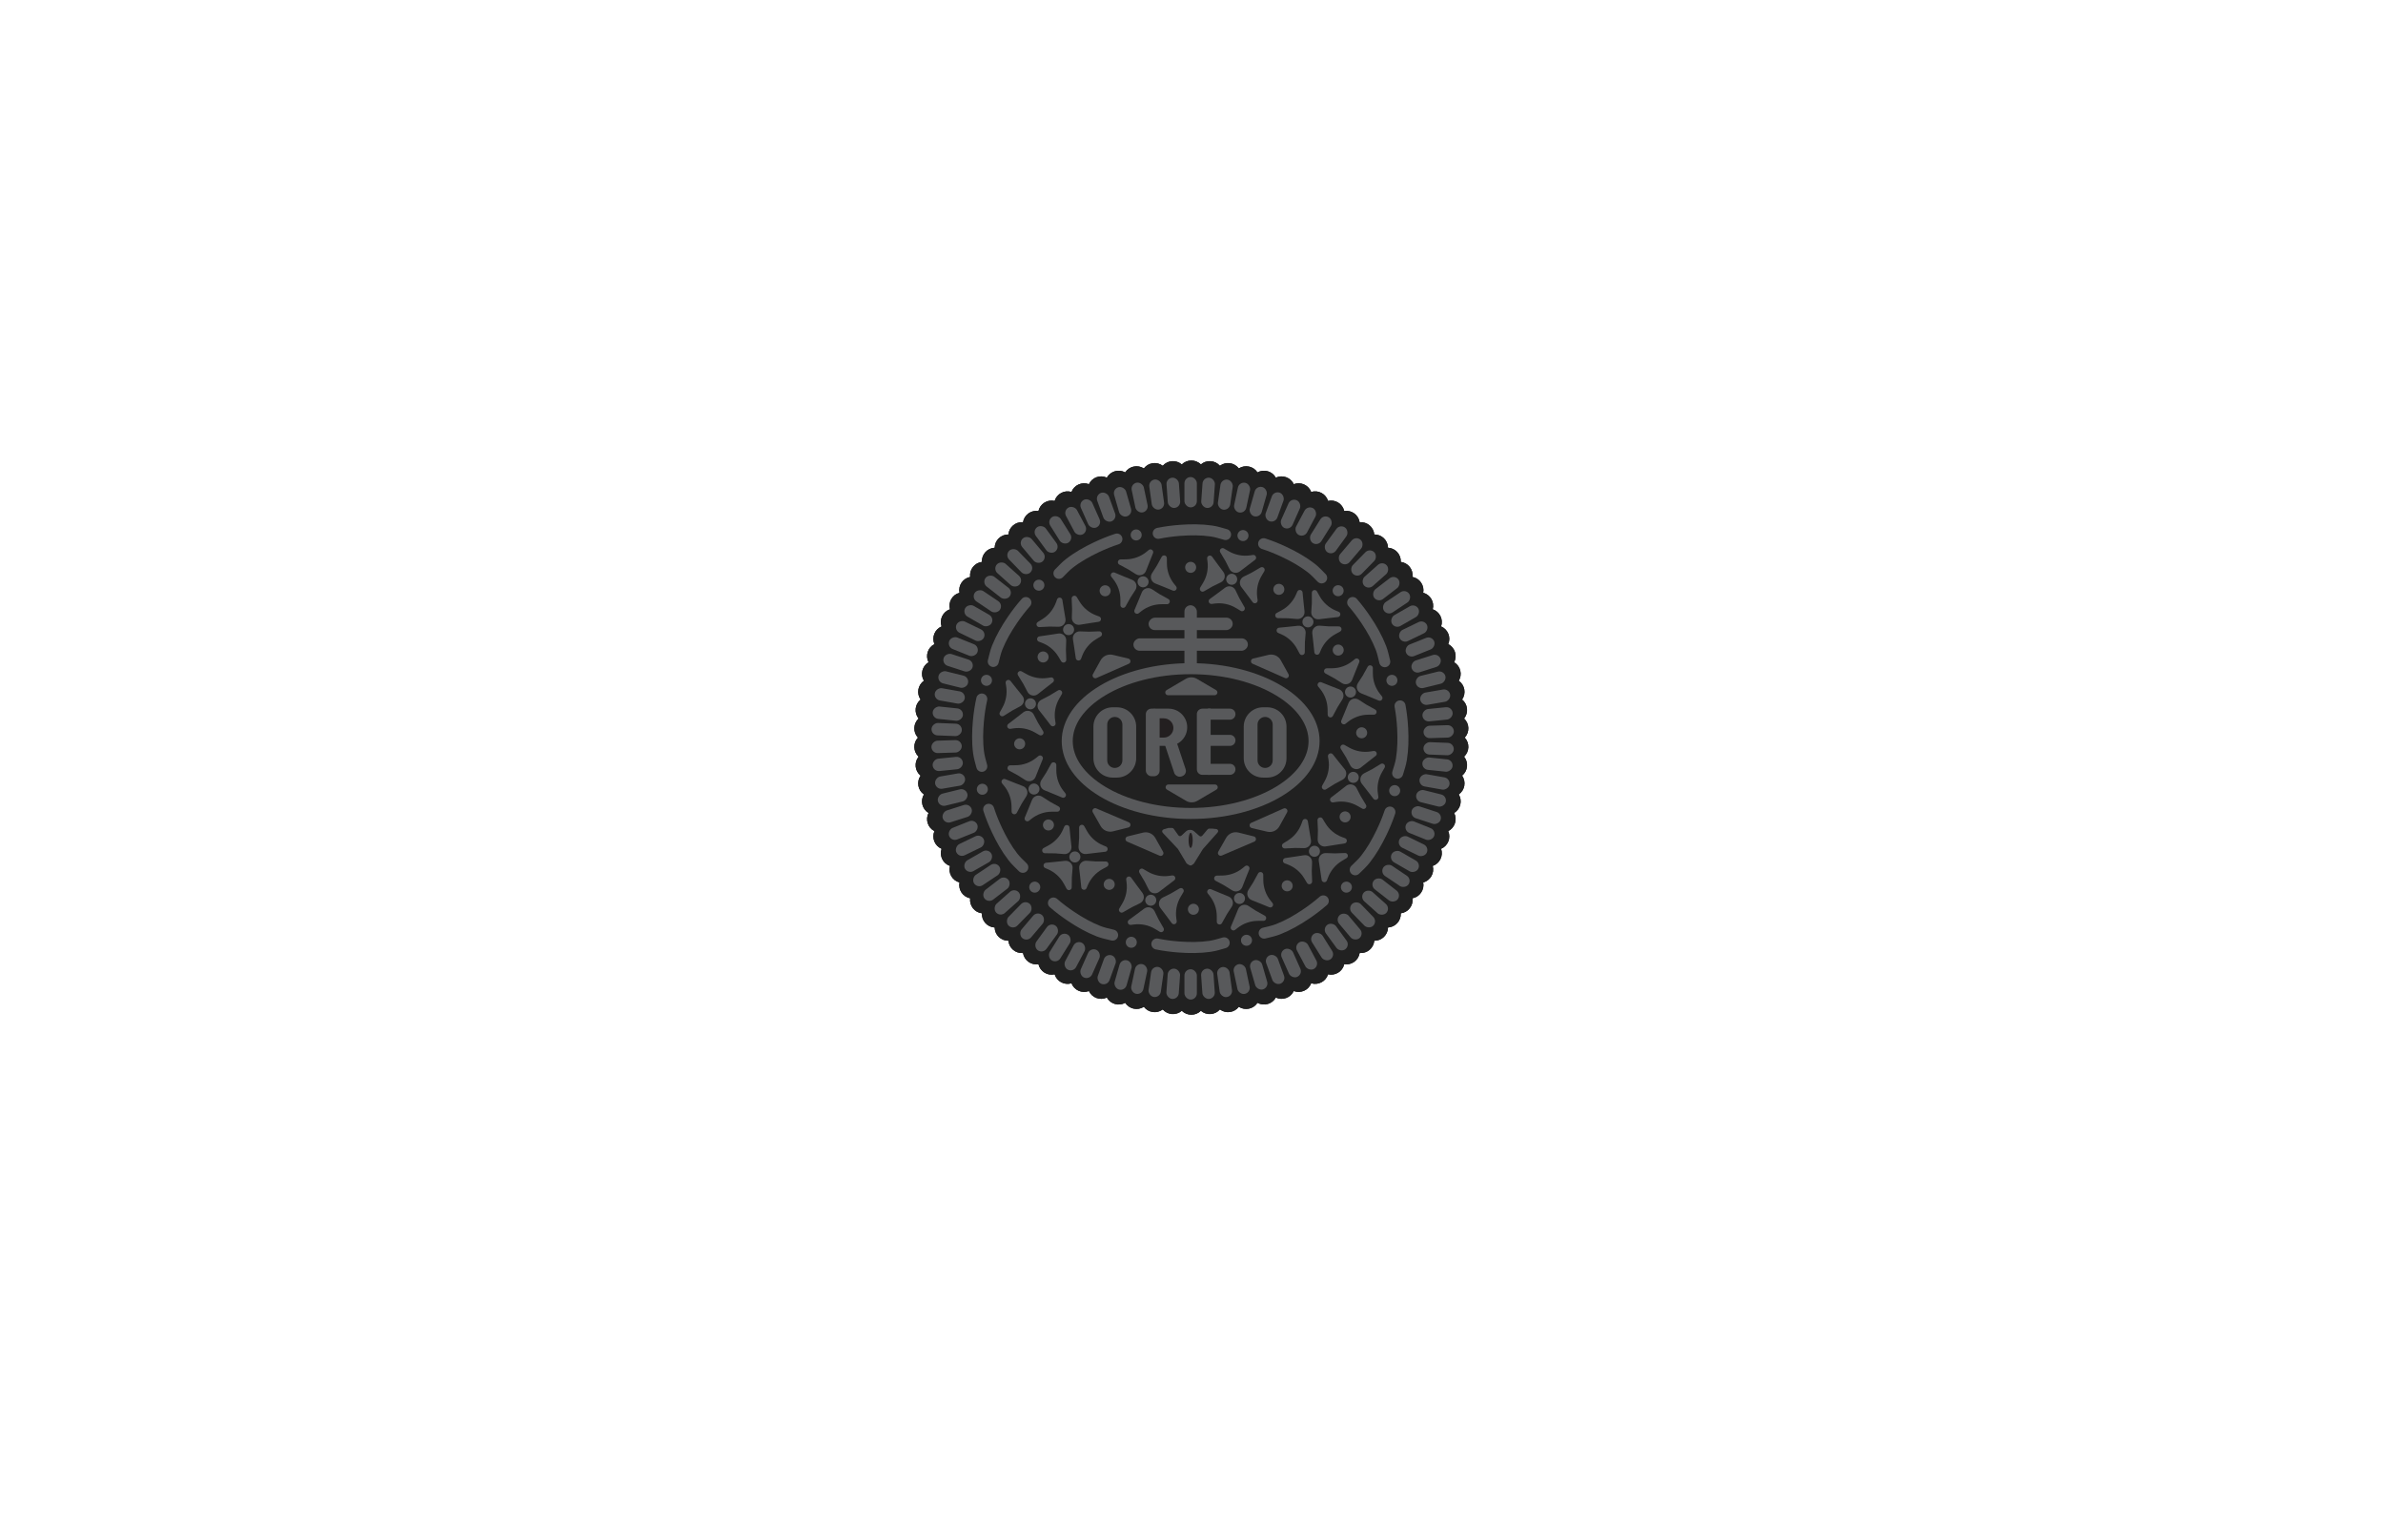 <svg width="1728" height="1117" viewBox="0 0 1728 1117" fill="none" xmlns="http://www.w3.org/2000/svg">
<g id="MacBook Pro 16&#34; - 4">
<rect width="1728" height="1117" fill="white"/>
<g id="Cookiebottom">
<path id="Cookiebase" fill-rule="evenodd" clip-rule="evenodd" d="M843.156 337.816C846.705 333.756 852.883 333.326 856.962 336.856C860.784 333.05 866.977 333.048 870.801 336.851C874.88 333.324 881.058 333.758 884.605 337.821C888.92 334.584 895.053 335.444 898.31 339.742C902.841 336.817 908.899 338.106 911.846 342.623C916.569 340.019 922.522 341.724 925.15 346.433C930.044 344.168 935.863 346.287 938.153 351.171C943.192 349.248 948.85 351.766 950.797 356.795C955.959 355.233 961.426 358.141 963.014 363.296C968.272 362.094 973.525 365.374 974.753 370.625C980.081 369.796 985.091 373.438 985.946 378.763C991.32 378.305 996.065 382.284 996.55 387.655C1001.94 387.576 1006.4 391.879 1006.5 397.272C1011.89 397.565 1016.03 402.166 1015.77 407.553C1021.12 408.225 1024.93 413.106 1024.28 418.461C1029.57 419.501 1033.04 424.634 1032.02 429.931C1037.23 431.341 1040.33 436.705 1038.94 441.918C1044.04 443.685 1046.75 449.25 1045.01 454.354C1049.97 456.475 1052.29 462.218 1050.19 467.187C1054.99 469.646 1056.91 475.535 1054.47 480.347C1059.09 483.137 1060.58 489.147 1057.82 493.776C1062.23 496.879 1063.3 502.977 1060.22 507.404C1064.41 510.809 1065.05 516.968 1061.67 521.167C1065.6 524.854 1065.82 531.043 1062.15 534.997C1065.82 538.952 1065.6 545.141 1061.67 548.828C1065.05 553.027 1064.41 559.186 1060.22 562.591C1063.31 567.017 1062.23 573.116 1057.82 576.219C1060.58 580.848 1059.09 586.858 1054.47 589.648C1056.91 594.46 1054.99 600.349 1050.19 602.808C1052.29 607.778 1049.97 613.52 1045.01 615.641C1046.75 620.745 1044.04 626.311 1038.94 628.078C1040.33 633.29 1037.23 638.655 1032.03 640.065C1033.04 645.361 1029.58 650.495 1024.29 651.535C1024.93 656.89 1021.12 661.771 1015.77 662.444C1016.04 667.83 1011.89 672.431 1006.51 672.725C1006.4 678.117 1001.95 682.421 996.554 682.342C996.069 687.713 991.324 691.692 985.95 691.234C985.095 696.559 980.086 700.201 974.757 699.372C973.529 704.623 968.276 707.904 963.018 706.702C961.431 711.856 955.963 714.765 950.802 713.203C948.855 718.232 943.197 720.75 938.157 718.827C935.868 723.711 930.049 725.831 925.155 723.565C922.527 728.275 916.574 729.98 911.851 727.375C908.904 731.893 902.846 733.182 898.315 730.257C895.058 734.555 888.925 735.416 884.611 732.179C881.063 736.242 874.886 736.676 870.806 733.149C866.982 736.952 860.789 736.95 856.967 733.145C852.889 736.675 846.711 736.244 843.161 732.184C838.845 735.418 832.713 734.554 829.458 730.254C824.928 733.182 818.87 731.896 815.92 727.381C811.196 729.983 805.244 728.274 802.619 723.562C797.726 725.831 791.906 723.715 789.613 718.834C784.573 720.752 778.916 718.232 776.972 713.201C771.811 714.767 766.342 711.861 764.751 706.708C759.493 707.907 754.242 704.624 753.017 699.371C747.688 700.203 742.677 696.564 741.818 691.241C736.445 691.696 731.702 687.714 731.22 682.342C725.827 682.424 721.371 678.123 721.262 672.732C715.877 672.435 711.734 667.831 712.005 662.444C706.653 661.776 702.839 656.897 703.481 651.542C698.19 650.499 694.729 645.363 695.746 640.067C690.54 638.66 687.442 633.297 688.823 628.084C683.729 626.315 681.015 620.748 682.76 615.644C677.8 613.526 675.478 607.785 677.572 602.815C672.773 600.353 670.861 594.463 673.299 589.652C668.682 586.864 667.182 580.855 669.947 576.225C665.538 573.12 664.464 567.021 667.548 562.596C663.364 559.193 662.715 553.034 666.097 548.833C662.163 545.144 661.948 538.955 665.618 535.003C661.948 531.05 662.163 524.861 666.096 521.172C662.714 516.972 663.363 510.813 667.547 507.409C664.463 502.985 665.537 496.885 669.946 493.78C667.181 489.15 668.681 483.141 673.298 480.353C670.86 475.542 672.772 469.652 677.57 467.19C675.477 462.22 677.798 456.479 682.758 454.361C681.013 449.257 683.726 443.69 688.82 441.92C687.439 436.707 690.537 431.345 695.744 429.938C694.726 424.641 698.187 419.506 703.478 418.462C702.836 413.108 706.65 408.228 712.002 407.56C711.731 402.173 715.874 397.569 721.258 397.272C721.367 391.88 725.823 387.579 731.216 387.662C731.698 382.29 736.441 378.308 741.814 378.763C742.673 373.439 747.684 369.8 753.013 370.632C754.237 365.379 759.488 362.096 764.746 363.294C766.337 358.142 771.806 355.236 776.967 356.801C778.911 351.77 784.568 349.25 789.608 351.168C791.901 346.287 797.721 344.17 802.614 346.439C805.239 341.727 811.191 340.019 815.915 342.62C818.865 338.106 824.923 336.819 829.453 339.747C832.708 335.447 838.84 334.583 843.156 337.816Z" fill="#212121"/>
<circle id="Ellipse 438" cx="864" cy="535" r="176" fill="white"/>
</g>
<g id="Cookietop">
<path id="Cookiebase_2" fill-rule="evenodd" clip-rule="evenodd" d="M843.156 337.816C846.705 333.756 852.883 333.326 856.962 336.856C860.784 333.05 866.977 333.048 870.801 336.851C874.88 333.324 881.058 333.758 884.605 337.821C888.92 334.584 895.053 335.444 898.31 339.742C902.841 336.817 908.899 338.106 911.846 342.623C916.569 340.019 922.522 341.724 925.15 346.433C930.044 344.168 935.863 346.287 938.153 351.171C943.192 349.248 948.85 351.766 950.797 356.795C955.959 355.233 961.426 358.141 963.014 363.296C968.272 362.094 973.525 365.374 974.753 370.625C980.081 369.796 985.091 373.438 985.946 378.763C991.32 378.305 996.065 382.284 996.55 387.655C1001.94 387.576 1006.4 391.879 1006.5 397.272C1011.89 397.565 1016.03 402.166 1015.77 407.553C1021.12 408.225 1024.93 413.106 1024.28 418.461C1029.57 419.501 1033.04 424.634 1032.02 429.931C1037.23 431.341 1040.33 436.705 1038.94 441.918C1044.04 443.685 1046.75 449.25 1045.01 454.354C1049.97 456.475 1052.29 462.218 1050.19 467.187C1054.99 469.646 1056.91 475.535 1054.47 480.347C1059.09 483.137 1060.58 489.147 1057.82 493.776C1062.23 496.879 1063.3 502.977 1060.22 507.404C1064.41 510.809 1065.05 516.968 1061.67 521.167C1065.6 524.854 1065.82 531.043 1062.15 534.997C1065.82 538.952 1065.6 545.141 1061.67 548.828C1065.05 553.027 1064.41 559.186 1060.22 562.591C1063.31 567.017 1062.23 573.116 1057.82 576.219C1060.58 580.848 1059.09 586.858 1054.47 589.648C1056.91 594.46 1054.99 600.349 1050.19 602.808C1052.29 607.778 1049.97 613.52 1045.01 615.641C1046.75 620.745 1044.04 626.311 1038.94 628.078C1040.33 633.29 1037.23 638.655 1032.03 640.065C1033.04 645.361 1029.58 650.495 1024.29 651.535C1024.93 656.89 1021.12 661.771 1015.77 662.444C1016.04 667.83 1011.89 672.431 1006.51 672.725C1006.4 678.117 1001.95 682.421 996.554 682.342C996.069 687.713 991.324 691.692 985.95 691.234C985.095 696.559 980.086 700.201 974.757 699.372C973.529 704.623 968.276 707.904 963.018 706.702C961.431 711.856 955.963 714.765 950.802 713.203C948.855 718.232 943.197 720.75 938.157 718.827C935.868 723.711 930.049 725.831 925.155 723.565C922.527 728.275 916.574 729.98 911.851 727.375C908.904 731.893 902.846 733.182 898.315 730.257C895.058 734.555 888.925 735.416 884.611 732.179C881.063 736.242 874.886 736.676 870.806 733.149C866.982 736.952 860.789 736.95 856.967 733.145C852.889 736.675 846.711 736.244 843.161 732.184C838.845 735.418 832.713 734.554 829.458 730.254C824.928 733.182 818.87 731.896 815.92 727.381C811.196 729.983 805.244 728.274 802.619 723.562C797.726 725.831 791.906 723.715 789.613 718.834C784.573 720.752 778.916 718.232 776.972 713.201C771.811 714.767 766.342 711.861 764.751 706.708C759.493 707.907 754.242 704.624 753.017 699.371C747.688 700.203 742.677 696.564 741.818 691.241C736.445 691.696 731.702 687.714 731.22 682.342C725.827 682.424 721.371 678.123 721.262 672.732C715.877 672.435 711.734 667.831 712.005 662.444C706.653 661.776 702.839 656.897 703.481 651.542C698.19 650.499 694.729 645.363 695.746 640.067C690.54 638.66 687.442 633.297 688.823 628.084C683.729 626.315 681.015 620.748 682.76 615.644C677.8 613.526 675.478 607.785 677.572 602.815C672.773 600.353 670.861 594.463 673.299 589.652C668.682 586.864 667.182 580.855 669.947 576.225C665.538 573.12 664.464 567.021 667.548 562.596C663.364 559.193 662.715 553.034 666.097 548.833C662.163 545.144 661.948 538.955 665.618 535.003C661.948 531.05 662.163 524.861 666.096 521.172C662.714 516.972 663.363 510.813 667.547 507.409C664.463 502.985 665.537 496.885 669.946 493.78C667.181 489.15 668.681 483.141 673.298 480.353C670.86 475.542 672.772 469.652 677.57 467.19C675.477 462.22 677.798 456.479 682.758 454.361C681.013 449.257 683.726 443.69 688.82 441.92C687.439 436.707 690.537 431.345 695.744 429.938C694.726 424.641 698.187 419.506 703.478 418.462C702.836 413.108 706.65 408.228 712.002 407.56C711.731 402.173 715.874 397.569 721.258 397.272C721.367 391.88 725.823 387.579 731.216 387.662C731.698 382.29 736.441 378.308 741.814 378.763C742.673 373.439 747.684 369.8 753.013 370.632C754.237 365.379 759.488 362.096 764.746 363.294C766.337 358.142 771.806 355.236 776.967 356.801C778.911 351.77 784.568 349.25 789.608 351.168C791.901 346.287 797.721 344.17 802.614 346.439C805.239 341.727 811.191 340.019 815.915 342.62C818.865 338.106 824.923 336.819 829.453 339.747C832.708 335.447 838.84 334.583 843.156 337.816Z" fill="#212121"/>
<g id="Embossment">
<rect id="Rectangle 17" x="858.884" y="346" width="9" height="22" rx="4.5" fill="#58595B"/>
<rect id="Rectangle 18" x="858.884" y="703" width="9" height="22" rx="4.5" fill="#58595B"/>
<rect id="Rectangle 43" x="936.187" y="361" width="9" height="22" rx="4.5" transform="rotate(24.025 936.187 361)" fill="#58595B"/>
<rect id="Rectangle 44" x="790.84" y="687.073" width="9" height="22" rx="4.5" transform="rotate(24.025 790.84 687.073)" fill="#58595B"/>
<rect id="Rectangle 47" x="959.828" y="372.873" width="9" height="22" rx="4.5" transform="rotate(32.028 959.828 372.873)" fill="#58595B"/>
<rect id="Rectangle 48" x="770.5" y="675.534" width="9" height="22" rx="4.5" transform="rotate(32.028 770.5 675.534)" fill="#58595B"/>
<rect id="Rectangle 49" x="971.693" y="380" width="9" height="22" rx="4.5" transform="rotate(36.007 971.693 380)" fill="#58595B"/>
<rect id="Rectangle 50" x="761.817" y="668.793" width="9" height="22" rx="4.5" transform="rotate(36.007 761.817 668.793)" fill="#58595B"/>
<rect id="Rectangle 51" x="983.113" y="388.544" width="9" height="22" rx="4.5" transform="rotate(40.319 983.113 388.544)" fill="#58595B"/>
<rect id="Rectangle 52" x="752.117" y="660.739" width="9" height="22" rx="4.5" transform="rotate(40.319 752.117 660.739)" fill="#58595B"/>
<rect id="Rectangle 53" x="993.241" y="397.345" width="9" height="22" rx="4.5" transform="rotate(44.376 993.241 397.345)" fill="#58595B"/>
<rect id="Rectangle 54" x="743.569" y="652.516" width="9" height="22" rx="4.5" transform="rotate(44.376 743.569 652.516)" fill="#58595B"/>
<rect id="Rectangle 55" x="1002.58" y="406.689" width="9" height="22" rx="4.5" transform="rotate(48.37 1002.58 406.689)" fill="#58595B"/>
<rect id="Rectangle 56" x="735.741" y="643.85" width="9" height="22" rx="4.5" transform="rotate(48.37 735.741 643.85)" fill="#58595B"/>
<rect id="Rectangle 57" x="1011.24" y="416.657" width="9" height="22" rx="4.5" transform="rotate(52.363 1011.24 416.657)" fill="#58595B"/>
<rect id="Rectangle 58" x="728.538" y="634.662" width="9" height="22" rx="4.5" transform="rotate(52.363 728.538 634.662)" fill="#58595B"/>
<rect id="Rectangle 59" x="1019.37" y="427" width="9" height="22" rx="4.5" transform="rotate(56.347 1019.37 427)" fill="#58595B"/>
<rect id="Rectangle 60" x="722.197" y="624.836" width="9" height="22" rx="4.5" transform="rotate(56.347 722.197 624.836)" fill="#58595B"/>
<rect id="Rectangle 97" x="1026.21" y="437.494" width="9" height="22" rx="4.5" transform="rotate(60.135 1026.21 437.494)" fill="#58595B"/>
<rect id="Rectangle 98" x="716.622" y="615.266" width="9" height="22" rx="4.5" transform="rotate(60.135 716.622 615.266)" fill="#58595B"/>
<rect id="Rectangle 99" x="1032.77" y="449.232" width="9" height="22" rx="4.5" transform="rotate(64.2 1032.77 449.232)" fill="#58595B"/>
<rect id="Rectangle 100" x="711.357" y="604.609" width="9" height="22" rx="4.5" transform="rotate(64.2 711.357 604.609)" fill="#58595B"/>
<rect id="Rectangle 101" x="1038.3" y="460.992" width="9" height="22" rx="4.5" transform="rotate(68.129 1038.3 460.992)" fill="#58595B"/>
<rect id="Rectangle 102" x="706.998" y="593.98" width="9" height="22" rx="4.5" transform="rotate(68.129 706.998 593.98)" fill="#58595B"/>
<rect id="Rectangle 103" x="1043.24" y="473.729" width="9" height="22" rx="4.5" transform="rotate(72.259 1043.24 473.729)" fill="#58595B"/>
<rect id="Rectangle 104" x="703.213" y="582.514" width="9" height="22" rx="4.5" transform="rotate(72.259 703.213 582.514)" fill="#58595B"/>
<rect id="Rectangle 105" x="1047.04" y="486.071" width="9" height="22" rx="4.5" transform="rotate(76.164 1047.04 486.071)" fill="#58595B"/>
<rect id="Rectangle 106" x="700.403" y="571.448" width="9" height="22" rx="4.5" transform="rotate(76.164 700.403 571.448)" fill="#58595B"/>
<rect id="Rectangle 45" x="948.067" y="366.449" width="9" height="22" rx="4.5" transform="rotate(27.976 948.067 366.449)" fill="#58595B"/>
<rect id="Rectangle 46" x="780.597" y="681.731" width="9" height="22" rx="4.5" transform="rotate(27.976 780.597 681.731)" fill="#58595B"/>
<rect id="Rectangle 41" x="770.884" y="370.223" width="9" height="22" rx="4.5" transform="rotate(-27.983 770.884 370.223)" fill="#58595B"/>
<rect id="Rectangle 42" x="938.393" y="685.484" width="9" height="22" rx="4.5" transform="rotate(-27.983 938.393 685.484)" fill="#58595B"/>
<rect id="Rectangle 69" x="719.884" y="412.707" width="9" height="22" rx="4.5" transform="rotate(-48.181 719.884 412.707)" fill="#58595B"/>
<rect id="Rectangle 70" x="985.939" y="650.748" width="9" height="22" rx="4.5" transform="rotate(-48.181 985.939 650.748)" fill="#58595B"/>
<rect id="Rectangle 81" x="682.884" y="481.558" width="9" height="22" rx="4.5" transform="rotate(-71.965 682.884 481.558)" fill="#58595B"/>
<rect id="Rectangle 82" x="1022.34" y="592.084" width="9" height="22" rx="4.5" transform="rotate(-71.965 1022.34 592.084)" fill="#58595B"/>
<rect id="Rectangle 87" x="675.884" y="520.952" width="9" height="22" rx="4.5" transform="rotate(-84.057 675.884 520.952)" fill="#58595B"/>
<rect id="Rectangle 88" x="1030.96" y="557.915" width="9" height="22" rx="4.5" transform="rotate(-84.057 1030.96 557.915)" fill="#58595B"/>
<rect id="Rectangle 95" x="678.873" y="572.842" width="9" height="22" rx="4.5" transform="rotate(-99.817 678.873 572.842)" fill="#58595B"/>
<rect id="Rectangle 96" x="1030.65" y="511.971" width="9" height="22" rx="4.5" transform="rotate(-99.817 1030.65 511.971)" fill="#58595B"/>
<rect id="Rectangle 93" x="676.753" y="559.698" width="9" height="22" rx="4.5" transform="rotate(-95.792 676.753 559.698)" fill="#58595B"/>
<rect id="Rectangle 94" x="1031.93" y="523.67" width="9" height="22" rx="4.5" transform="rotate(-95.792 1031.93 523.67)" fill="#58595B"/>
<rect id="Rectangle 91" x="675.555" y="546.347" width="9" height="22" rx="4.5" transform="rotate(-91.74 675.555 546.347)" fill="#58595B"/>
<rect id="Rectangle 92" x="1032.39" y="535.51" width="9" height="22" rx="4.5" transform="rotate(-91.74 1032.39 535.51)" fill="#58595B"/>
<rect id="Rectangle 89" x="675.299" y="533.215" width="9" height="22" rx="4.5" transform="rotate(-87.769 675.299 533.215)" fill="#58595B"/>
<rect id="Rectangle 90" x="1032.03" y="547.115" width="9" height="22" rx="4.5" transform="rotate(-87.769 1032.03 547.115)" fill="#58595B"/>
<rect id="Rectangle 85" x="677.096" y="507.26" width="9" height="22" rx="4.5" transform="rotate(-79.935 677.096 507.26)" fill="#58595B"/>
<rect id="Rectangle 86" x="1028.6" y="569.651" width="9" height="22" rx="4.5" transform="rotate(-79.935 1028.6 569.651)" fill="#58595B"/>
<rect id="Rectangle 83" x="679.483" y="494.574" width="9" height="22" rx="4.5" transform="rotate(-76.032 679.483 494.574)" fill="#58595B"/>
<rect id="Rectangle 84" x="1025.93" y="580.744" width="9" height="22" rx="4.5" transform="rotate(-76.032 1025.93 580.744)" fill="#58595B"/>
<rect id="Rectangle 75" x="697.669" y="445.001" width="9" height="22" rx="4.5" transform="rotate(-60.05 697.669 445.001)" fill="#58595B"/>
<rect id="Rectangle 76" x="1007" y="623.231" width="9" height="22" rx="4.5" transform="rotate(-60.05 1007 623.231)" fill="#58595B"/>
<rect id="Rectangle 77" x="691.686" y="456.966" width="9" height="22" rx="4.5" transform="rotate(-64.094 691.686 456.966)" fill="#58595B"/>
<rect id="Rectangle 78" x="1012.81" y="612.935" width="9" height="22" rx="4.5" transform="rotate(-64.094 1012.81 612.935)" fill="#58595B"/>
<rect id="Rectangle 79" x="686.654" y="469.077" width="9" height="22" rx="4.5" transform="rotate(-68.059 686.654 469.077)" fill="#58595B"/>
<rect id="Rectangle 80" x="1017.8" y="602.468" width="9" height="22" rx="4.5" transform="rotate(-68.059 1017.8 602.468)" fill="#58595B"/>
<rect id="Rectangle 71" x="711.944" y="422.677" width="9" height="22" rx="4.5" transform="rotate(-52.034 711.944 422.677)" fill="#58595B"/>
<rect id="Rectangle 72" x="993.394" y="642.301" width="9" height="22" rx="4.5" transform="rotate(-52.034 993.394 642.301)" fill="#58595B"/>
<rect id="Rectangle 73" x="704.328" y="433.727" width="9" height="22" rx="4.5" transform="rotate(-56.092 704.328 433.727)" fill="#58595B"/>
<rect id="Rectangle 74" x="1000.61" y="632.886" width="9" height="22" rx="4.5" transform="rotate(-56.092 1000.61 632.886)" fill="#58595B"/>
<rect id="Rectangle 61" x="759.17" y="377.378" width="9" height="22" rx="4.5" transform="rotate(-32.133 759.17 377.378)" fill="#58595B"/>
<rect id="Rectangle 62" x="949.054" y="679.691" width="9" height="22" rx="4.5" transform="rotate(-32.133 949.054 679.691)" fill="#58595B"/>
<rect id="Rectangle 63" x="748.451" y="385.019" width="9" height="22" rx="4.5" transform="rotate(-36.113 748.451 385.019)" fill="#58595B"/>
<rect id="Rectangle 64" x="958.858" y="673.425" width="9" height="22" rx="4.5" transform="rotate(-36.113 958.858 673.425)" fill="#58595B"/>
<rect id="Rectangle 65" x="738.345" y="393.335" width="9" height="22" rx="4.5" transform="rotate(-40.069 738.345 393.335)" fill="#58595B"/>
<rect id="Rectangle 66" x="968.152" y="666.535" width="9" height="22" rx="4.5" transform="rotate(-40.069 968.152 666.535)" fill="#58595B"/>
<rect id="Rectangle 67" x="728.581" y="402.59" width="9" height="22" rx="4.5" transform="rotate(-44.137 728.581 402.59)" fill="#58595B"/>
<rect id="Rectangle 68" x="977.187" y="658.801" width="9" height="22" rx="4.5" transform="rotate(-44.137 977.187 658.801)" fill="#58595B"/>
<rect id="Rectangle 39" x="781.995" y="364.309" width="9" height="22" rx="4.5" transform="rotate(-24.067 781.995 364.309)" fill="#58595B"/>
<rect id="Rectangle 40" x="927.583" y="690.274" width="9" height="22" rx="4.5" transform="rotate(-24.067 927.583 690.274)" fill="#58595B"/>
<rect id="Rectangle 37" x="794.128" y="359.051" width="9" height="22" rx="4.5" transform="rotate(-20.069 794.128 359.051)" fill="#58595B"/>
<rect id="Rectangle 38" x="916.636" y="694.373" width="9" height="22" rx="4.5" transform="rotate(-20.069 916.636 694.373)" fill="#58595B"/>
<rect id="Rectangle 35" x="806.66" y="354.633" width="9" height="22" rx="4.5" transform="rotate(-16.052 806.66 354.633)" fill="#58595B"/>
<rect id="Rectangle 36" x="905.374" y="697.714" width="9" height="22" rx="4.5" transform="rotate(-16.052 905.374 697.714)" fill="#58595B"/>
<rect id="Rectangle 33" x="819.702" y="351.048" width="9" height="22" rx="4.5" transform="rotate(-11.963 819.702 351.048)" fill="#58595B"/>
<rect id="Rectangle 34" x="893.701" y="700.295" width="9" height="22" rx="4.5" transform="rotate(-11.963 893.701 700.295)" fill="#58595B"/>
<rect id="Rectangle 27" x="923.771" y="355.823" width="9" height="22" rx="4.5" transform="rotate(19.937 923.771 355.823)" fill="#58595B"/>
<rect id="Rectangle 28" x="802.037" y="691.427" width="9" height="22" rx="4.5" transform="rotate(19.937 802.037 691.427)" fill="#58595B"/>
<rect id="Rectangle 29" x="845.577" y="346.785" width="9" height="22" rx="4.5" transform="rotate(-4.03 845.577 346.785)" fill="#58595B"/>
<rect id="Rectangle 30" x="870.667" y="702.902" width="9" height="22" rx="4.5" transform="rotate(-4.03 870.667 702.902)" fill="#58595B"/>
<rect id="Rectangle 31" x="832.778" y="348.434" width="9" height="22" rx="4.5" transform="rotate(-7.931 832.778 348.434)" fill="#58595B"/>
<rect id="Rectangle 32" x="882.04" y="702.019" width="9" height="22" rx="4.5" transform="rotate(-7.931 882.04 702.019)" fill="#58595B"/>
<rect id="Rectangle 25" x="911.081" y="352.046" width="9" height="22" rx="4.5" transform="rotate(15.934 911.081 352.046)" fill="#58595B"/>
<rect id="Rectangle 26" x="813.072" y="695.329" width="9" height="22" rx="4.5" transform="rotate(15.934 813.072 695.329)" fill="#58595B"/>
<rect id="Rectangle 23" x="898.591" y="349.245" width="9" height="22" rx="4.5" transform="rotate(12.065 898.591 349.245)" fill="#58595B"/>
<rect id="Rectangle 24" x="823.973" y="698.36" width="9" height="22" rx="4.5" transform="rotate(12.065 823.973 698.36)" fill="#58595B"/>
<rect id="Rectangle 21" x="885.628" y="347.256" width="9" height="22" rx="4.5" transform="rotate(8.1 885.628 347.256)" fill="#58595B"/>
<rect id="Rectangle 22" x="835.329" y="700.695" width="9" height="22" rx="4.5" transform="rotate(8.1 835.329 700.695)" fill="#58595B"/>
<rect id="Rectangle 19" x="872.304" y="346.157" width="9" height="22" rx="4.5" transform="rotate(4.058 872.304 346.157)" fill="#58595B"/>
<rect id="Rectangle 20" x="847.043" y="702.262" width="9" height="22" rx="4.5" transform="rotate(4.058 847.043 702.262)" fill="#58595B"/>
<circle id="Ellipse 400" cx="823.884" cy="388" r="4" fill="#58595B"/>
<circle id="Ellipse 412" cx="828.884" cy="422" r="4" fill="#58595B"/>
<circle id="Ellipse 401" cx="903.884" cy="682" r="4" fill="#58595B"/>
<circle id="Ellipse 402" cx="715.334" cy="493.451" r="4" transform="rotate(-60.519 715.334 493.451)" fill="#58595B"/>
<circle id="Ellipse 405" cx="712.334" cy="572.451" r="4" transform="rotate(-60.519 712.334 572.451)" fill="#58595B"/>
<circle id="Ellipse 406" cx="750.334" cy="643.451" r="4" transform="rotate(-60.519 750.334 643.451)" fill="#58595B"/>
<circle id="Ellipse 407" cx="820.334" cy="683.451" r="4" transform="rotate(-60.519 820.334 683.451)" fill="#58595B"/>
<circle id="Ellipse 408" cx="976.334" cy="643.451" r="4" transform="rotate(-60.519 976.334 643.451)" fill="#58595B"/>
<circle id="Ellipse 404" cx="753.334" cy="424.451" r="4" transform="rotate(-60.519 753.334 424.451)" fill="#58595B"/>
<circle id="Ellipse 403" cx="1011.33" cy="573.451" r="4" transform="rotate(-60.519 1011.33 573.451)" fill="#58595B"/>
<circle id="Ellipse 409" cx="1009.33" cy="493.451" r="4" transform="rotate(-60.519 1009.33 493.451)" fill="#58595B"/>
<circle id="Ellipse 410" cx="970.334" cy="428.451" r="4" transform="rotate(-60.519 970.334 428.451)" fill="#58595B"/>
<circle id="Ellipse 424" cx="927.334" cy="427.451" r="4" transform="rotate(-60.519 927.334 427.451)" fill="#58595B"/>
<circle id="Ellipse 425" cx="804.334" cy="641.451" r="4" transform="rotate(-60.519 804.334 641.451)" fill="#58595B"/>
<circle id="Ellipse 426" cx="970.386" cy="471.503" r="4" transform="rotate(-31.602 970.386 471.503)" fill="#58595B"/>
<circle id="Ellipse 429" cx="975.386" cy="592.503" r="4" transform="rotate(-31.602 975.386 592.503)" fill="#58595B"/>
<circle id="Ellipse 430" cx="933.386" cy="642.503" r="4" transform="rotate(-31.602 933.386 642.503)" fill="#58595B"/>
<circle id="Ellipse 431" cx="865.386" cy="659.503" r="4" transform="rotate(-31.602 865.386 659.503)" fill="#58595B"/>
<circle id="Ellipse 428" cx="987.386" cy="531.503" r="4" transform="rotate(-31.602 987.386 531.503)" fill="#58595B"/>
<circle id="Ellipse 427" cx="760.263" cy="598.372" r="4" transform="rotate(-31.602 760.263 598.372)" fill="#58595B"/>
<circle id="Ellipse 432" cx="739.386" cy="539.503" r="4" transform="rotate(-31.602 739.386 539.503)" fill="#58595B"/>
<circle id="Ellipse 433" cx="756.386" cy="476.503" r="4" transform="rotate(-31.602 756.386 476.503)" fill="#58595B"/>
<circle id="Ellipse 434" cx="801.386" cy="428.503" r="4" transform="rotate(-31.602 801.386 428.503)" fill="#58595B"/>
<circle id="Ellipse 435" cx="863.386" cy="411.503" r="4" transform="rotate(-31.602 863.386 411.503)" fill="#58595B"/>
<circle id="Ellipse 411" cx="901.334" cy="388.451" r="4" transform="rotate(-60.519 901.334 388.451)" fill="#58595B"/>
<path id="Vector 2" d="M839.884 386.831C845.122 385.756 850.467 385.067 855.798 384.668C863.31 384.105 871.064 384.07 878.536 385.154C882.052 385.664 885.31 386.753 888.704 387.696" stroke="#58595B" stroke-width="8" stroke-linecap="round"/>
<path id="Vector 3" d="M838.884 684.696C844.122 685.771 849.467 686.46 854.798 686.859C862.31 687.422 870.064 687.457 877.536 686.373C881.052 685.863 884.31 684.774 887.704 683.831" stroke="#58595B" stroke-width="8" stroke-linecap="round"/>
<path id="Vector 4" d="M916.303 394.359C921.393 396.002 926.384 398.034 931.22 400.311C938.036 403.519 944.802 407.306 950.772 411.928C953.582 414.103 955.882 416.655 958.372 419.147" stroke="#58595B" stroke-width="8" stroke-linecap="round"/>
<path id="Vector 5" d="M763.884 654.961C767.914 658.476 772.228 661.707 776.671 664.679C782.932 668.867 789.664 672.715 796.702 675.45C800.014 676.737 803.385 677.394 806.804 678.243" stroke="#58595B" stroke-width="8" stroke-linecap="round"/>
<path id="Vector 8" d="M1015.22 512C1016.2 517.257 1016.8 522.613 1017.1 527.95C1017.53 535.471 1017.43 543.224 1016.21 550.676C1015.64 554.183 1014.49 557.421 1013.49 560.797" stroke="#58595B" stroke-width="8" stroke-linecap="round"/>
<path id="Vector 9" d="M711.931 507C710.763 512.219 709.98 517.551 709.487 522.874C708.791 530.374 708.619 538.127 709.571 545.617C710.019 549.141 711.049 552.418 711.932 555.828" stroke="#58595B" stroke-width="8" stroke-linecap="round"/>
<path id="Vector 12" d="M959.569 653.42C955.546 656.943 951.24 660.183 946.803 663.164C940.551 667.366 933.827 671.228 926.795 673.978C923.486 675.272 920.116 675.936 916.699 676.793" stroke="#58595B" stroke-width="8" stroke-linecap="round"/>
<path id="Vector 13" d="M809.899 390.975C804.813 392.63 799.826 394.672 794.995 396.959C788.186 400.182 781.427 403.983 775.467 408.618C772.662 410.799 770.367 413.355 767.884 415.853" stroke="#58595B" stroke-width="8" stroke-linecap="round"/>
<path id="Vector 10" d="M1007.87 589C1006.18 594.075 1004.11 599.049 1001.79 603.866C998.524 610.654 994.679 617.388 990.007 623.318C987.808 626.109 985.237 628.388 982.724 630.856" stroke="#58595B" stroke-width="8" stroke-linecap="round"/>
<path id="Vector 11" d="M743.901 437.029C740.353 441.03 737.085 445.315 734.075 449.733C729.834 455.959 725.929 462.658 723.134 469.672C721.819 472.972 721.134 476.339 720.255 479.749" stroke="#58595B" stroke-width="8" stroke-linecap="round"/>
<path id="Vector 6" d="M980.873 437C984.385 441.033 987.613 445.348 990.582 449.794C994.766 456.058 998.609 462.792 1001.34 469.832C1002.62 473.144 1003.28 476.517 1004.13 479.935" stroke="#58595B" stroke-width="8" stroke-linecap="round"/>
<path id="Vector 7" d="M716.917 587C718.558 592.09 720.586 597.083 722.86 601.921C726.064 608.738 729.846 615.507 734.464 621.481C736.638 624.292 739.187 626.594 741.678 629.085" stroke="#58595B" stroke-width="8" stroke-linecap="round"/>
<path id="Star 3" d="M827.961 429.659C829.149 426.761 832.678 425.656 835.307 427.36L840.744 430.884L847.228 434.492C849.03 435.495 848.318 438.239 846.255 438.239L842.345 438.239C836.927 438.239 831.668 440.073 827.425 443.441L825.763 444.759C824.143 446.045 821.876 444.328 822.675 442.42L825.262 436.243L827.961 429.659Z" fill="#58595B"/>
<path id="Star 4" d="M831.012 414.059C829.868 416.975 826.356 418.133 823.702 416.469L818.212 413.027L811.675 409.518C809.857 408.542 810.528 405.787 812.59 405.756L816.5 405.697C821.918 405.615 827.148 403.703 831.34 400.271L832.982 398.927C834.582 397.618 836.875 399.301 836.105 401.22L833.611 407.435L831.012 414.059Z" fill="#58595B"/>
<path id="Star 5" d="M837.683 423.176C834.776 422.01 833.646 418.488 835.33 415.847L838.814 410.385L842.375 403.875C843.365 402.065 846.114 402.757 846.129 404.82L846.158 408.73C846.197 414.148 848.069 419.393 851.468 423.612L852.799 425.264C854.096 426.874 852.395 429.154 850.482 428.369L844.287 425.827L837.683 423.176Z" fill="#58595B"/>
<path id="Star 6" d="M821.013 420.588C823.911 421.775 825.017 425.305 823.313 427.933L819.79 433.371L816.183 439.855C815.181 441.658 812.436 440.946 812.436 438.883L812.435 434.973C812.434 429.555 810.6 424.297 807.231 420.054L805.912 418.392C804.626 416.773 806.343 414.505 808.251 415.304L814.428 417.89L821.013 420.588Z" fill="#58595B"/>
<circle id="Ellipse 413" cx="898.792" cy="651.665" r="4" fill="#58595B"/>
<path id="Star 7" d="M897.87 659.324C899.058 656.426 902.587 655.321 905.216 657.024L910.653 660.549L917.136 664.156C918.939 665.159 918.227 667.904 916.164 667.904L912.253 667.904C906.836 667.904 901.577 669.737 897.333 673.105L895.672 674.424C894.052 675.71 891.785 673.992 892.584 672.085L895.171 665.908L897.87 659.324Z" fill="#58595B"/>
<path id="Star 8" d="M900.821 643.391C899.676 646.307 896.164 647.465 893.51 645.801L888.02 642.36L881.483 638.85C879.665 637.875 880.336 635.12 882.399 635.088L886.309 635.029C891.726 634.948 896.956 633.035 901.149 629.603L902.79 628.26C904.39 626.95 906.683 628.633 905.913 630.552L903.42 636.767L900.821 643.391Z" fill="#58595B"/>
<path id="Star 9" d="M907.592 652.841C904.685 651.674 903.554 648.153 905.239 645.512L908.723 640.049L912.284 633.539C913.273 631.729 916.023 632.422 916.038 634.485L916.067 638.395C916.106 643.813 917.978 649.058 921.377 653.277L922.708 654.929C924.005 656.539 922.304 658.819 920.391 658.034L914.195 655.492L907.592 652.841Z" fill="#58595B"/>
<path id="Star 10" d="M890.922 650.252C893.82 651.44 894.925 654.969 893.222 657.598L889.699 663.036L886.092 669.52C885.089 671.323 882.345 670.611 882.344 668.548L882.344 664.638C882.343 659.22 880.509 653.962 877.14 649.719L875.821 648.057C874.535 646.438 876.252 644.17 878.16 644.969L884.337 647.555L890.922 650.252Z" fill="#58595B"/>
<circle id="Ellipse 422" cx="749.77" cy="572.299" r="4" transform="rotate(-90.111 749.77 572.299)" fill="#58595B"/>
<path id="Star 43" d="M757.431 573.207C754.531 572.025 753.419 568.497 755.118 565.866L758.631 560.422L762.226 553.931C763.226 552.127 765.972 552.833 765.976 554.896L765.984 558.807C765.994 564.225 767.837 569.48 771.214 573.717L772.536 575.376C773.824 576.993 772.111 579.264 770.202 578.469L764.02 575.894L757.431 573.207Z" fill="#58595B"/>
<path id="Star 44" d="M741.825 570.186C744.743 571.324 745.908 574.835 744.249 577.492L740.818 582.988L737.321 589.532C736.349 591.352 733.593 590.687 733.558 588.624L733.491 584.714C733.399 579.297 731.476 574.07 728.037 569.885L726.69 568.246C725.377 566.648 727.055 564.352 728.976 565.118L735.196 567.6L741.825 570.186Z" fill="#58595B"/>
<path id="Star 45" d="M750.93 563.498C749.768 566.407 746.249 567.544 743.605 565.865L738.136 562.391L731.619 558.843C729.807 557.857 730.494 555.106 732.557 555.087L736.467 555.051C741.885 555.001 747.126 553.119 751.339 549.712L752.988 548.378C754.596 547.077 756.879 548.774 756.098 550.688L753.568 556.889L750.93 563.498Z" fill="#58595B"/>
<path id="Star 46" d="M748.373 580.173C749.555 577.272 753.082 576.16 755.714 577.858L761.159 581.371L767.65 584.965C769.455 585.964 768.748 588.71 766.685 588.715L762.775 588.723C757.357 588.734 752.102 590.578 747.866 593.955L746.207 595.278C744.59 596.567 742.319 594.854 743.114 592.945L745.688 586.763L748.373 580.173Z" fill="#58595B"/>
<circle id="Ellipse 423" cx="979.299" cy="501.947" r="4" transform="rotate(-90.111 979.299 501.947)" fill="#58595B"/>
<path id="Star 47" d="M986.96 502.855C984.06 501.673 982.948 498.145 984.647 495.513L988.161 490.069L991.756 483.579C992.755 481.774 995.501 482.481 995.505 484.544L995.513 488.455C995.523 493.872 997.366 499.127 1000.74 503.364L1002.06 505.024C1003.35 506.641 1001.64 508.911 999.732 508.116L993.55 505.541L986.96 502.855Z" fill="#58595B"/>
<path id="Star 48" d="M971.022 499.935C973.94 501.073 975.105 504.584 973.446 507.241L970.015 512.737L966.519 519.281C965.546 521.101 962.79 520.435 962.755 518.373L962.688 514.463C962.596 509.046 960.674 503.819 957.234 499.633L955.887 497.994C954.574 496.397 956.252 494.101 958.173 494.867L964.393 497.348L971.022 499.935Z" fill="#58595B"/>
<path id="Star 49" d="M980.459 493.145C979.298 496.054 975.778 497.192 973.134 495.512L967.665 492.039L961.148 488.491C959.336 487.504 960.023 484.753 962.086 484.734L965.996 484.698C971.414 484.648 976.655 482.767 980.868 479.36L982.517 478.026C984.125 476.725 986.408 478.422 985.627 480.336L983.097 486.537L980.459 493.145Z" fill="#58595B"/>
<path id="Star 50" d="M977.902 509.82C979.084 506.92 982.612 505.808 985.243 507.506L990.688 511.019L997.179 514.613C998.984 515.612 998.278 518.358 996.215 518.362L992.304 518.37C986.886 518.382 981.632 520.226 977.395 523.603L975.736 524.925C974.119 526.214 971.848 524.502 972.643 522.593L975.217 516.41L977.902 509.82Z" fill="#58595B"/>
<circle id="Ellipse 420" cx="747.228" cy="510.488" r="4" transform="rotate(-60.232 747.228 510.488)" fill="#58595B"/>
<path id="Star 35" d="M753.418 515.092C751.492 512.622 752.286 509.009 755.07 507.574L760.828 504.604L767.179 500.767C768.945 499.7 770.974 501.681 769.949 503.472L768.008 506.866C765.318 511.569 764.298 517.044 765.115 522.4L765.435 524.497C765.747 526.541 763.13 527.656 761.871 526.016L757.794 520.704L753.418 515.092Z" fill="#58595B"/>
<path id="Star 36" d="M741.392 504.698C743.355 507.139 742.616 510.763 739.854 512.24L734.141 515.297L727.849 519.229C726.1 520.323 724.041 518.373 725.038 516.567L726.928 513.143C729.547 508.4 730.484 502.911 729.586 497.568L729.235 495.476C728.892 493.436 731.491 492.282 732.775 493.903L736.932 499.153L741.392 504.698Z" fill="#58595B"/>
<path id="Star 37" d="M752.618 503.434C750.162 505.378 746.544 504.611 745.088 501.838L742.076 496.101L738.193 489.778C737.113 488.021 739.079 485.977 740.877 486.988L744.286 488.905C749.008 491.561 754.49 492.54 759.84 491.684L761.935 491.349C763.977 491.023 765.111 493.631 763.48 494.902L758.198 499.018L752.618 503.434Z" fill="#58595B"/>
<path id="Star 38" d="M742.094 516.619C744.564 514.693 748.177 515.486 749.613 518.269L752.584 524.027L756.422 530.377C757.489 532.143 755.508 534.172 753.717 533.148L750.323 531.207C745.619 528.518 740.144 527.5 734.789 528.317L732.691 528.637C730.647 528.949 729.532 526.333 731.172 525.074L736.483 520.995L742.094 516.619Z" fill="#58595B"/>
<circle id="Ellipse 421" cx="981.296" cy="563.829" r="4" transform="rotate(-60.232 981.296 563.829)" fill="#58595B"/>
<path id="Star 39" d="M987.486 568.433C985.561 565.963 986.354 562.351 989.138 560.915L994.897 557.945L1001.25 554.108C1003.01 553.041 1005.04 555.022 1004.02 556.813L1002.08 560.207C999.386 564.91 998.367 570.385 999.183 575.741L999.503 577.838C999.815 579.882 997.198 580.998 995.939 579.357L991.862 574.045L987.486 568.433Z" fill="#58595B"/>
<path id="Star 40" d="M975.122 557.961C977.085 560.402 976.346 564.026 973.584 565.504L967.871 568.56L961.579 572.493C959.829 573.586 957.771 571.636 958.768 569.83L960.658 566.407C963.277 561.664 964.213 556.174 963.316 550.831L962.964 548.739C962.622 546.7 965.221 545.545 966.505 547.166L970.662 552.416L975.122 557.961Z" fill="#58595B"/>
<path id="Star 41" d="M986.686 556.775C984.23 558.719 980.612 557.952 979.156 555.179L976.144 549.442L972.261 543.12C971.181 541.362 973.147 539.319 974.945 540.33L978.354 542.246C983.076 544.902 988.558 545.881 993.908 545.026L996.003 544.691C998.045 544.364 999.179 546.972 997.548 548.243L992.266 552.359L986.686 556.775Z" fill="#58595B"/>
<path id="Star 42" d="M976.162 569.96C978.632 568.034 982.245 568.827 983.681 571.61L986.652 577.369L990.49 583.719C991.557 585.484 989.577 587.513 987.786 586.489L984.391 584.549C979.687 581.859 974.213 580.841 968.857 581.658L966.76 581.979C964.715 582.291 963.6 579.674 965.24 578.415L970.551 574.337L976.162 569.96Z" fill="#58595B"/>
<circle id="Ellipse 418" cx="774.878" cy="456.664" r="4" transform="rotate(-31.021 774.878 456.664)" fill="#58595B"/>
<path id="Star 27" d="M778.034 463.703C777.559 460.607 780.014 457.841 783.145 457.947L789.621 458.165L797.036 457.915C799.098 457.845 799.902 460.565 798.134 461.628L794.783 463.643C790.14 466.435 786.578 470.716 784.677 475.789L783.933 477.776C783.207 479.712 780.379 479.409 780.081 477.363L779.115 470.736L778.034 463.703Z" fill="#58595B"/>
<path id="Star 28" d="M772.61 448.761C773.132 451.85 770.718 454.652 767.587 454.594L761.108 454.474L753.698 454.836C751.637 454.936 750.792 452.23 752.544 451.14L755.864 449.074C760.464 446.212 763.961 441.878 765.785 436.776L766.499 434.779C767.195 432.832 770.028 433.092 770.357 435.134L771.423 441.745L772.61 448.761Z" fill="#58595B"/>
<path id="Star 29" d="M783.025 453.137C779.933 453.635 777.149 451.2 777.231 448.069L777.402 441.591L777.098 434.178C777.014 432.117 779.727 431.293 780.803 433.053L782.843 436.389C785.669 441.012 789.976 444.542 795.063 446.406L797.055 447.136C798.996 447.847 798.714 450.677 796.67 450.991L790.05 452.005L783.025 453.137Z" fill="#58595B"/>
<path id="Star 30" d="M767.405 459.509C770.501 459.033 773.267 461.488 773.162 464.619L772.945 471.095L773.196 478.51C773.266 480.572 770.547 481.377 769.483 479.609L767.468 476.258C764.675 471.615 760.393 468.055 755.319 466.154L753.333 465.41C751.396 464.685 751.699 461.857 753.745 461.558L760.372 460.591L767.405 459.509Z" fill="#58595B"/>
<circle id="Ellipse 419" cx="953.148" cy="617.452" r="4" transform="rotate(-31.021 953.148 617.452)" fill="#58595B"/>
<path id="Star 31" d="M956.304 624.491C955.829 621.395 958.284 618.629 961.415 618.735L967.89 618.953L975.306 618.703C977.368 618.634 978.172 621.353 976.404 622.416L973.053 624.431C968.41 627.223 964.848 631.504 962.947 636.578L962.203 638.564C961.477 640.501 958.649 640.197 958.351 638.151L957.385 631.525L956.304 624.491Z" fill="#58595B"/>
<path id="Star 32" d="M950.622 609.317C951.144 612.405 948.731 615.208 945.599 615.15L939.121 615.029L931.71 615.391C929.65 615.492 928.804 612.785 930.556 611.695L933.877 609.629C938.477 606.768 941.973 602.433 943.797 597.332L944.512 595.334C945.208 593.387 948.04 593.648 948.369 595.689L949.436 602.301L950.622 609.317Z" fill="#58595B"/>
<path id="Star 33" d="M961.295 613.925C958.203 614.423 955.419 611.988 955.501 608.857L955.672 602.38L955.368 594.966C955.284 592.905 957.997 592.081 959.073 593.841L961.113 597.178C963.939 601.8 968.246 605.331 973.333 607.194L975.325 607.924C977.266 608.636 976.984 611.466 974.94 611.779L968.32 612.794L961.295 613.925Z" fill="#58595B"/>
<path id="Star 34" d="M945.675 620.298C948.771 619.822 951.537 622.277 951.432 625.407L951.215 631.883L951.466 639.299C951.536 641.36 948.817 642.165 947.753 640.397L945.738 637.046C942.945 632.404 938.663 628.843 933.589 626.943L931.603 626.199C929.666 625.474 929.969 622.646 932.015 622.347L938.642 621.379L945.675 620.298Z" fill="#58595B"/>
<circle id="Ellipse 414" cx="893.147" cy="420.156" r="4" transform="rotate(31.079 893.147 420.156)" fill="#58595B"/>
<path id="Star 11" d="M888.403 426.239C890.917 424.37 894.51 425.246 895.881 428.062L898.719 433.887L902.409 440.324C903.436 442.114 901.409 444.097 899.642 443.032L896.293 441.013C891.653 438.216 886.203 437.072 880.83 437.765L878.726 438.037C876.675 438.302 875.62 435.661 877.288 434.44L882.693 430.485L888.403 426.239Z" fill="#58595B"/>
<path id="Star 12" d="M899.07 414.454C896.585 416.36 892.978 415.539 891.565 412.744L888.639 406.962L884.852 400.582C883.799 398.808 885.796 396.794 887.578 397.833L890.958 399.801C895.64 402.527 901.106 403.589 906.468 402.814L908.568 402.511C910.614 402.215 911.709 404.84 910.059 406.086L904.715 410.122L899.07 414.454Z" fill="#58595B"/>
<path id="Star 13" d="M900.076 425.706C898.189 423.206 899.038 419.606 901.844 418.214L907.649 415.334L914.058 411.597C915.841 410.558 917.838 412.57 916.786 414.345L914.792 417.708C912.029 422.369 910.924 427.827 911.657 433.195L911.944 435.297C912.224 437.346 909.591 438.42 908.357 436.76L904.363 431.385L900.076 425.706Z" fill="#58595B"/>
<path id="Star 14" d="M887.135 414.883C889.005 417.396 888.129 420.99 885.314 422.362L879.489 425.2L873.053 428.892C871.263 429.918 869.28 427.892 870.345 426.125L872.363 422.775C875.159 418.135 876.302 412.685 875.608 407.311L875.336 405.207C875.07 403.157 877.711 402.101 878.933 403.77L882.889 409.173L887.135 414.883Z" fill="#58595B"/>
<circle id="Ellipse 415" cx="834.461" cy="652.941" r="4" transform="rotate(31.079 834.461 652.941)" fill="#58595B"/>
<path id="Star 15" d="M829.717 659.025C832.231 657.156 835.824 658.032 837.196 660.848L840.033 666.673L843.724 673.11C844.75 674.899 842.723 676.882 840.956 675.817L837.607 673.798C832.967 671.002 827.517 669.857 822.144 670.551L820.04 670.823C817.989 671.088 816.934 668.446 818.603 667.225L824.007 663.27L829.717 659.025Z" fill="#58595B"/>
<path id="Star 16" d="M840.47 646.903C837.985 648.809 834.378 647.988 832.964 645.193L830.039 639.411L826.252 633.031C825.199 631.257 827.196 629.243 828.978 630.282L832.358 632.25C837.039 634.976 842.506 636.038 847.868 635.263L849.968 634.96C852.014 634.664 853.109 637.289 851.459 638.535L846.115 642.571L840.47 646.903Z" fill="#58595B"/>
<path id="Star 17" d="M841.39 658.491C839.503 655.991 840.353 652.392 843.159 651L848.963 648.12L855.373 644.382C857.155 643.343 859.153 645.355 858.101 647.13L856.106 650.494C853.343 655.154 852.239 660.612 852.972 665.98L853.259 668.082C853.539 670.131 850.905 671.206 849.672 669.546L845.678 664.17L841.39 658.491Z" fill="#58595B"/>
<path id="Star 18" d="M828.45 647.669C830.319 650.182 829.444 653.775 826.628 655.147L820.803 657.986L814.367 661.677C812.578 662.704 810.594 660.677 811.659 658.91L813.677 655.561C816.473 650.92 817.617 645.47 816.922 640.097L816.65 637.993C816.385 635.942 819.026 634.887 820.247 636.555L824.203 641.959L828.45 647.669Z" fill="#58595B"/>
<circle id="Ellipse 416" cx="948.438" cy="451.052" r="4" transform="rotate(61.676 948.438 451.052)" fill="#58595B"/>
<path id="Star 19" d="M941.258 453.873C944.373 453.544 947.02 456.127 946.767 459.249L946.245 465.707L946.145 473.126C946.117 475.189 943.364 475.865 942.385 474.049L940.529 470.606C937.959 465.837 933.85 462.078 928.872 459.94L926.923 459.103C925.023 458.287 925.459 455.477 927.517 455.275L934.182 454.622L941.258 453.873Z" fill="#58595B"/>
<path id="Star 20" d="M956.438 449.158C953.329 449.534 950.643 446.992 950.848 443.866L951.273 437.401L951.261 429.981C951.257 427.918 954.001 427.201 955.007 429.002L956.914 432.416C959.556 437.146 963.721 440.843 968.731 442.905L970.693 443.713C972.605 444.5 972.211 447.317 970.157 447.549L963.502 448.303L956.438 449.158Z" fill="#58595B"/>
<path id="Star 21" d="M951.577 459.356C951.225 456.244 953.789 453.578 956.912 453.807L963.374 454.283L970.794 454.328C972.857 454.341 973.552 457.09 971.743 458.082L968.315 459.962C963.564 462.568 959.835 466.703 957.734 471.697L956.911 473.653C956.109 475.559 953.296 475.143 953.079 473.087L952.377 466.427L951.577 459.356Z" fill="#58595B"/>
<path id="Star 22" d="M945.947 443.453C946.277 446.568 943.694 449.216 940.572 448.964L934.114 448.442L926.695 448.344C924.632 448.316 923.956 445.563 925.772 444.583L929.214 442.728C933.983 440.156 937.742 436.047 939.878 431.068L940.715 429.119C941.531 427.219 944.341 427.654 944.543 429.712L945.198 436.377L945.947 443.453Z" fill="#58595B"/>
<circle id="Ellipse 417" cx="779.437" cy="621.557" r="4" transform="rotate(61.676 779.437 621.557)" fill="#58595B"/>
<path id="Star 23" d="M772.257 624.378C775.372 624.049 778.019 626.632 777.767 629.754L777.244 636.212L777.144 643.631C777.117 645.694 774.363 646.369 773.384 644.553L771.529 641.111C768.958 636.342 764.85 632.582 759.871 630.445L757.922 629.608C756.022 628.792 756.458 625.981 758.516 625.78L765.181 625.126L772.257 624.378Z" fill="#58595B"/>
<path id="Star 24" d="M787.682 619.417C784.573 619.793 781.887 617.25 782.092 614.125L782.517 607.659L782.505 600.24C782.501 598.177 785.245 597.46 786.251 599.261L788.158 602.675C790.8 607.405 794.965 611.101 799.975 613.164L801.937 613.971C803.849 614.758 803.455 617.575 801.401 617.808L794.747 618.562L787.682 619.417Z" fill="#58595B"/>
<path id="Star 25" d="M782.576 629.861C782.224 626.748 784.788 624.082 787.912 624.312L794.374 624.788L801.793 624.833C803.856 624.846 804.552 627.595 802.743 628.587L799.314 630.467C794.564 633.072 790.835 637.208 788.733 642.202L787.911 644.157C787.109 646.063 784.295 645.648 784.078 643.591L783.376 636.931L782.576 629.861Z" fill="#58595B"/>
<path id="Star 26" d="M776.946 613.958C777.276 617.073 774.693 619.72 771.571 619.468L765.113 618.947L757.694 618.848C755.631 618.821 754.955 616.067 756.771 615.088L760.213 613.232C764.982 610.661 768.741 606.552 770.877 601.573L771.714 599.624C772.53 597.723 775.34 598.159 775.542 600.217L776.197 606.882L776.946 613.958Z" fill="#58595B"/>
<path id="Ellipse 436" d="M952.884 537.5C952.884 551.159 943.702 564.195 927.429 574.028C911.231 583.816 888.598 590 863.384 590C838.17 590 815.536 583.816 799.338 574.028C783.065 564.195 773.884 551.159 773.884 537.5C773.884 523.841 783.065 510.805 799.338 500.972C815.536 491.184 838.17 485 863.384 485C888.598 485 911.231 491.184 927.429 500.972C943.702 510.805 952.884 523.841 952.884 537.5Z" stroke="#58595B" stroke-width="8"/>
<rect id="Rectangle 107" x="858.884" y="439" width="9" height="47" rx="4.5" fill="#58595B"/>
<rect id="Rectangle 108" x="893.884" y="448" width="9" height="61" rx="4.5" transform="rotate(90 893.884 448)" fill="#58595B"/>
<rect id="Rectangle 109" x="904.884" y="463" width="9" height="83" rx="4.5" transform="rotate(90 904.884 463)" fill="#58595B"/>
<path id="Polygon 1" d="M859.83 492.382C862.332 490.912 865.435 490.912 867.937 492.382L881.795 500.526C883.552 501.558 882.819 504.25 880.781 504.25H846.986C844.948 504.25 844.215 501.558 845.972 500.526L859.83 492.382Z" fill="#58595B"/>
<path id="Polygon 2" d="M868.186 580.868C865.683 582.338 862.581 582.338 860.079 580.868L846.221 572.724C844.464 571.692 845.196 569 847.234 569L881.03 569C883.068 569 883.801 571.692 882.044 572.724L868.186 580.868Z" fill="#58595B"/>
<path id="Polygon 3" d="M919.895 474.98C923.387 474.147 927.008 475.743 928.748 478.884L934.346 488.984C935.275 490.659 933.543 492.556 931.79 491.783L908.32 481.436C906.566 480.663 906.799 478.105 908.662 477.66L919.895 474.98Z" fill="#58595B"/>
<path id="Polygon 4" d="M806.964 474.98C803.471 474.147 799.851 475.743 798.11 478.884L792.512 488.984C791.583 490.659 793.315 492.556 795.068 491.783L818.539 481.436C820.292 480.663 820.06 478.105 818.196 477.66L806.964 474.98Z" fill="#58595B"/>
<path id="Polygon 5" d="M798.135 599.198C799.911 602.319 803.55 603.874 807.033 603L818.234 600.192C820.092 599.726 820.295 597.166 818.533 596.413L794.946 586.334C793.184 585.582 791.474 587.498 792.422 589.163L798.135 599.198Z" fill="#58595B"/>
<path id="Polygon 6" d="M828.868 603.908C832.356 603.052 835.986 604.625 837.747 607.754L843.409 617.818C844.349 619.488 842.629 621.396 840.871 620.634L817.335 610.437C815.577 609.676 815.793 607.116 817.653 606.66L828.868 603.908Z" fill="#58595B"/>
<path id="Polygon 7" d="M889.134 607.665C890.908 604.543 894.546 602.986 898.029 603.857L909.232 606.659C911.091 607.124 911.295 609.684 909.533 610.438L885.952 620.53C884.191 621.284 882.48 619.369 883.426 617.703L889.134 607.665Z" fill="#58595B"/>
<path id="Polygon 8" d="M927.749 599.316C926.015 602.461 922.399 604.065 918.904 603.24L907.665 600.586C905.801 600.146 905.563 597.588 907.314 596.811L930.76 586.409C932.512 585.632 934.248 587.525 933.323 589.203L927.749 599.316Z" fill="#58595B"/>
<path id="Vector 17" d="M847.384 601L843.932 602.035C843.22 602.249 842.982 603.137 843.491 603.678L854.599 615.5L860.755 625.785C860.839 625.926 860.957 626.044 861.098 626.129L862.807 627.154C863.156 627.363 863.596 627.341 863.921 627.097L865.233 626.113C865.332 626.038 865.417 625.946 865.483 625.84L871.884 615.5L882.582 603.464C883.124 602.854 882.746 601.886 881.934 601.805L878.884 601.5H876.847C876.553 601.5 876.274 601.63 876.084 601.854L872.197 606.448C871.475 607.301 870.194 607.397 869.353 606.661L865.604 603.38C864.059 602.029 861.742 602.066 860.241 603.467L857.05 606.444C856.167 607.269 854.76 607.128 854.058 606.145L850.683 601.419C850.495 601.156 850.192 601 849.869 601H847.384Z" fill="#58595B" stroke="#58595B"/>
<ellipse id="Ellipse 437" cx="863.384" cy="609.5" rx="1.5" ry="5.5" fill="#231F20"/>
<path id="Subtract" fill-rule="evenodd" clip-rule="evenodd" d="M806.884 513C799.152 513 792.884 519.268 792.884 527V550C792.884 557.732 799.152 564 806.884 564H809.884C817.616 564 823.884 557.732 823.884 550V527C823.884 519.268 817.616 513 809.884 513H806.884ZM808.384 520C811.421 520 813.884 522.462 813.884 525.5V551.5C813.884 554.538 811.421 557 808.384 557C805.346 557 802.884 554.538 802.884 551.5V525.5C802.884 522.462 805.346 520 808.384 520Z" fill="#58595B"/>
<path id="Subtract_2" fill-rule="evenodd" clip-rule="evenodd" d="M915.884 513C908.152 513 901.884 519.268 901.884 527V550C901.884 557.732 908.152 564 915.884 564H918.884C926.616 564 932.884 557.732 932.884 550V527C932.884 519.268 926.616 513 918.884 513H915.884ZM917.384 520C920.421 520 922.884 522.462 922.884 525.5V551.5C922.884 554.538 920.421 557 917.384 557C914.346 557 911.884 554.538 911.884 551.5V525.5C911.884 522.462 914.346 520 917.384 520Z" fill="#58595B"/>
<rect id="Rectangle 112" x="830.884" y="514" width="10" height="49" rx="4" fill="#58595B"/>
<rect id="Rectangle 113" x="843.405" y="536.293" width="8.694" height="29.688" rx="4" transform="rotate(-18.388 843.405 536.293)" fill="#58595B"/>
<path id="Rectangle 114" d="M831.884 520C831.884 516.686 834.57 514 837.884 514H847.384C854.839 514 860.884 520.044 860.884 527.5V527.5C860.884 534.956 854.839 541 847.384 541H837.884C834.57 541 831.884 538.314 831.884 535V520Z" fill="#58595B"/>
<path id="Rectangle 115" d="M840.884 521H843.884C847.75 521 850.884 524.134 850.884 528V528C850.884 531.866 847.75 535 843.884 535H840.884V521Z" fill="#231F20"/>
<path id="Rectangle 116" d="M867.884 518C867.884 515.791 869.674 514 871.884 514H877.884V562H871.884C869.674 562 867.884 560.209 867.884 558V518Z" fill="#58595B"/>
<path id="Rectangle 117" d="M875.884 514H891.884C894.093 514 895.884 515.791 895.884 518V518C895.884 520.209 894.093 522 891.884 522H875.884V514Z" fill="#58595B"/>
<path id="Rectangle 118" d="M875.884 533H891.884C894.093 533 895.884 534.791 895.884 537V537C895.884 539.209 894.093 541 891.884 541H875.884V533Z" fill="#58595B"/>
<path id="Rectangle 119" d="M875.884 554H891.884C894.093 554 895.884 555.791 895.884 558V558C895.884 560.209 894.093 562 891.884 562H875.884V554Z" fill="#58595B"/>
</g>
</g>
</g>
</svg>
